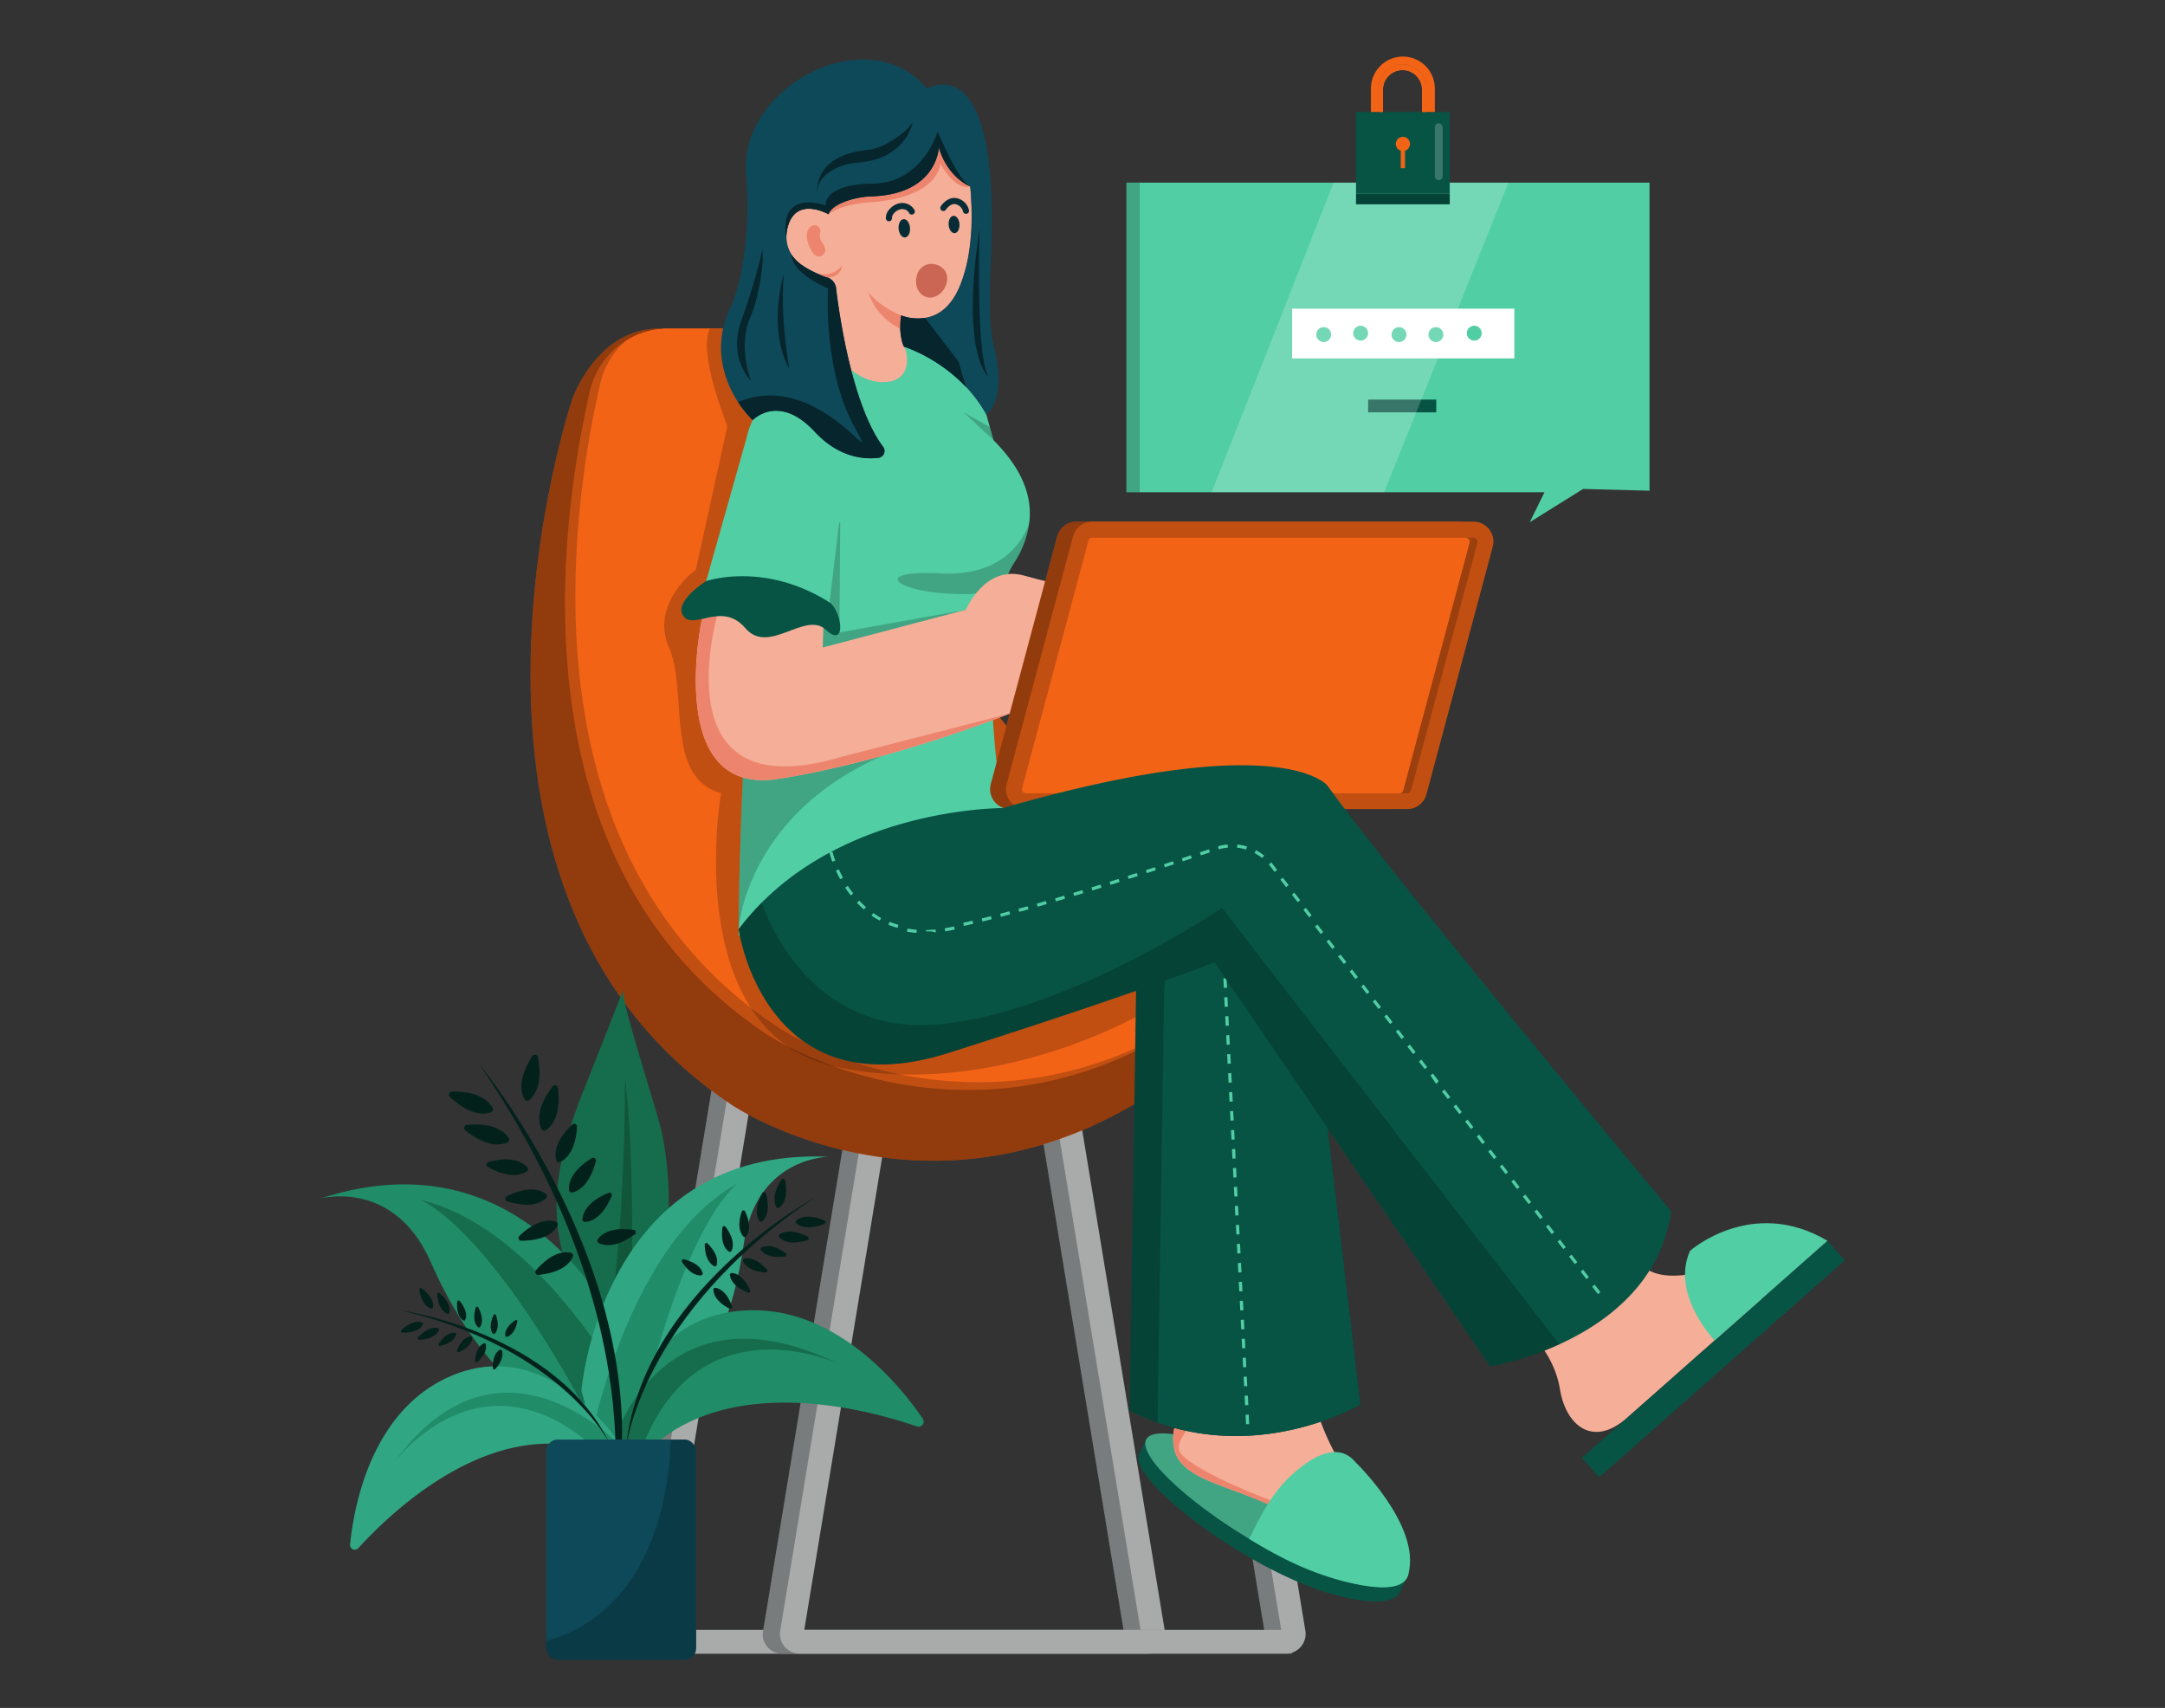 <svg xmlns="http://www.w3.org/2000/svg" viewBox="0 0 865.76 682.89"><rect x="0" y="0" width="865.76" height="682.89" fill="#333333" stroke="none"/><path d="M372.6,430.31H285.43L248.86,652.2a7.74,7.74,0,0,0,7.64,9h204L422.41,430.31Zm-114,221.39,34.93-211.9H414.36l34.92,211.9Z" fill="#797c7c"/><path d="M429.21,430.31h-137L255.69,652a7.89,7.89,0,0,0,7.78,9.17H458a7.89,7.89,0,0,0,7.78-9.17ZM265.37,651.7l34.92-211.9H421.16l34.93,211.9Z" fill="#a9aaaa"/><path d="M428.85,430.31H341.69L305.12,652.2a7.74,7.74,0,0,0,7.63,9h204L478.67,430.31Zm-114,221.39,34.93-211.9H470.61l34.93,211.9Z" fill="#797c7c"/><path d="M485.47,430.31h-137L312,652a7.89,7.89,0,0,0,7.78,9.17H514.24A7.89,7.89,0,0,0,522,652ZM321.62,651.7l34.93-211.9H477.41l34.93,211.9Z" fill="#a9aaaa"/><path d="M293,159.74h-27.1l-2.19-28.38c-25.29,0-34.9,28.38-34.9,28.38S163,355.81,293,442c0,0,87.37,58.64,181.88-15.1L360.45,283.22Z" fill="#f36316"/><path d="M293,159.74h-27.1l-2.19-28.38c-25.29,0-34.9,28.38-34.9,28.38S163,355.81,293,442c0,0,87.37,58.64,181.88-15.1L360.45,283.22Z" opacity="0.4"/><path d="M374.24,254.84,306.8,131.36H267.33a32.17,32.17,0,0,0-16.85,4.75h0a32.31,32.31,0,0,0-14.6,20.37c-12.7,55.68-30.5,189.88,70.93,257.17,0,0,2.73,1.83,7.74,4.44a154.19,154.19,0,0,0,19.67,8.48A157.21,157.21,0,0,0,402.59,435c25.23-2.61,53.59-12,82.72-33.83,1.12-.83,2.24-1.69,3.37-2.57l-19.25-24.18Z" fill="#f36316"/><path d="M374.24,254.84,306.8,131.36H267.33a32.17,32.17,0,0,0-16.85,4.75h0a32.31,32.31,0,0,0-14.6,20.37c-12.7,55.68-30.5,189.88,70.93,257.17,0,0,2.73,1.83,7.74,4.44a154.19,154.19,0,0,0,19.67,8.48A157.21,157.21,0,0,0,402.59,435c25.23-2.61,53.59-12,82.72-33.83,1.12-.83,2.24-1.69,3.37-2.57l-19.25-24.18Z" opacity="0.2"/><path d="M374.24,254.84,306.8,131.36H267.33a32.17,32.17,0,0,0-16.85,4.75h0A32.25,32.25,0,0,0,240,153.45c-12.71,55.69-30.5,189.88,70.93,257.17,0,0,2.73,1.83,7.74,4.44a152.76,152.76,0,0,0,19.67,8.48,157.21,157.21,0,0,0,68.38,8.38c24-2.49,50.9-11.13,78.57-30.8,1.12-.83,2.24-1.69,3.37-2.57l-19.25-24.18Z" fill="#f36316"/><path d="M306.8,131.36H284.06s-6,5.74,6.8,39l-12.61,57.4s-18.43,13.31-10.74,31.08-1.88,52,20.81,58.3c0,0-12.78,73.5,26.22,100.9a54.29,54.29,0,0,0,19.67,8.48l.74.16c63.38,13.19,122.42-21.79,122.42-21.79l12.06-30.57L374.24,254.84Z" opacity="0.2"/><path d="M394.41,165.68a58.67,58.67,0,0,0-32.94-27.14L369,173.38l8.25,7.89L397.3,176l-1.45-5.17Z" fill="#51cea4"/><path d="M389.86,169.11c-7.29-6.38-27.44-28.15-27.44-28.15l-36.16,1.15c-16,22.18-23.7,83.74-27.42,137.9,0,.36,0,.72-.07,1.08-2.87,42.37-3.31,80-3.38,90.43,0,1.64,0,2.6,0,2.81v0C321.59,332.32,401,323.11,401,323.11s-6-34.27-4-64.22c.88-13.21,3.32-25.59,8.51-33.81a38.41,38.41,0,0,0,6.13-16.48C413.63,190.25,398.61,176.76,389.86,169.11Z" fill="#51cea4"/><g opacity="0.2"><path d="M376.21,229.27c-30.18-1.61-17.29,8.94,12.33,8.24,0,0,10.15-3.52,8.33,18a9.9,9.9,0,0,0,.17,3.37c.88-13.21,3.32-25.59,8.51-33.81a38.41,38.41,0,0,0,6.13-16.48h0S406.38,230.87,376.21,229.27Z"/><polygon points="385.32 164.83 397.3 175.99 395.85 170.82 385.32 164.83"/></g><path d="M298.84,280c0,.36,0,.72-.07,1.08-2.87,42.37-3.31,80-3.38,90.43,0,0,3.28-61.87,91-79.81l-71.58-12.32Z" opacity="0.2"/><path d="M336,208.6S315.18,233.18,314.44,235s-10.18,23.91-10.18,23.91v9.67l20.19,5.55,50.6-3.44,11.18-26.87-50.55,9.06Z" opacity="0.2"/><path d="M442.38,232.35c-9.28,3.68-17.27,2.08-32.94-2.24s-23.21,13.69-23.21,13.69L329,258.89l.32-9.75-41-8.79-7.65,7.18S265.53,318.47,311,311.45c45.09-7,92.23-25.92,93-26.22h0s39.12-2,44.51-17.06C450.29,263.06,451.65,228.67,442.38,232.35Z" fill="#f5ae97"/><path d="M288.32,240.35l-7.65,7.18S265.53,318.47,311,311.45c45.09-7,92.23-25.92,93-26.22l-67.08,17.26C260.59,325.5,288.32,240.35,288.32,240.35Z" fill="#ed856e"/><path d="M331.74,240.87c-5-3.58-15.34-16.54-15.34-16.54L291.33,226l-9,6.33s-13.35,8.44-9,14.07,15.41-6.16,24.76,4.78,23.9-7.12,32.19.64S336.78,244.44,331.74,240.87Z" fill="#075445"/><path d="M309.9,157.73a28,28,0,0,0-11.3,17.17l-16.23,57.46s23.14-8.08,49.37,8.51l7-58.48a29,29,0,0,0-7.16-22C326.62,154.9,319.36,151.19,309.9,157.73Z" fill="#51cea4"/><path d="M388.11,73.4l-.82-20.56L356.37,47l-3.48-.66L351,49.81,331.31,85.66s-14.37-8.39-16.71,7.22c-1.08,7.33,3.68,12,8.54,14.84,0,0,0,0,0,0,.77.42,1.52.85,2.25,1.17a36.54,36.54,0,0,0,5.56,2.13,2.39,2.39,0,0,1,1.72,1.84s5.36,18.16-1.42,24.62c0,0,8.47,14.86,21.2,15.3s10.74-11.8,9-14.27c-1-1.42-1.28-4.53-1.3-7.29s.22-5.16.22-5.16c2,1.46,6.94,1.35,6.94,1.35,23.4-.34,21.18-44.18,21.18-44.18Z" fill="#f5ae97"/><path d="M328,93.11l0-.09a2.34,2.34,0,0,0-3.53-2.58c-1.47,1-2.63,3-1.16,7.24,2.85,8.14,7.14,4.22,6.64,1.72S327.12,96,328,93.11Z" fill="#ed856e"/><path d="M359.26,81.38a7.31,7.31,0,0,0-3.43,2.14,5.14,5.14,0,0,0-1.58,3.67,1.25,1.25,0,0,0,1.15,1.29,1.22,1.22,0,0,0,1.29-1.15c-.11-1.6,1.62-3.14,3.07-3.56a3.47,3.47,0,0,1,2.3.07,2.8,2.8,0,0,1,1.47,1.3A1.22,1.22,0,0,0,365.7,84,5.6,5.6,0,0,0,359.26,81.38Z" fill="#072c35"/><path d="M382.48,79.22c-2.47-.48-4.88,1.21-6.2,3.17a1.25,1.25,0,0,0,.2,1.72,1.23,1.23,0,0,0,1.72-.2c.86-1.28,2.31-2.53,3.79-2.3a4,4,0,0,1,3.09,2.82,1.22,1.22,0,0,0,2.43-.31A6.38,6.38,0,0,0,382.48,79.22Z" fill="#072c35"/><path d="M381.26,86.29c-1.2.1-2.06,1.72-1.91,3.63s1.24,3.39,2.44,3.3,2-1.72,1.9-3.63S382.45,86.2,381.26,86.29Z" fill="#072c35"/><path d="M361.34,87.63c-1.27.09-2.17,1.81-2,3.83s1.3,3.57,2.57,3.47,2.16-1.81,2-3.82S362.6,87.53,361.34,87.63Z" fill="#072c35"/><path d="M325.43,108.93A37.13,37.13,0,0,0,331,111s5.24,0,5.7-4.91C336.38,106.6,332.94,111.48,325.43,108.93Z" fill="#ed856e"/><path d="M374,46,329.32,70l2,15.69C337,81.27,348,80.89,348,80.89c27.8-2,28-15.45,28-15.45,6.76,11.54,11.89,9.12,11.89,9.12L384,44.45Z" fill="#ed856e"/><path d="M394.85,61c-5.74-37-24.12-25.5-24.12-25.5C357.09,19.22,334.05,21.42,317.6,33h0c-11.93,8.37-20.38,21.63-19.25,36.3,2.7,34.93-6,53.09-6,53.09-8.17,16.43-2.21,30.68,2.84,38.54A43.93,43.93,0,0,0,301,168s10.31-11,24.84,4.65c9.63,10.35,19.74,11.09,25.46,10.4a2.75,2.75,0,0,0,1.85-4.39c-12.58-16.8-17.69-54-18.81-63.4a5.12,5.12,0,0,0-3.17-4.2,3.89,3.89,0,0,0-.93-.25s-7.21-2.64-11.09-6a13.91,13.91,0,0,1-2.57-2.9,12.87,12.87,0,0,1-2.1-7.29,15.16,15.16,0,0,1,.94-5.21c3.91-10.66,15.89-3.8,15.89-3.8,1-2.46,4.11-4.14,7.2-5.24a34.85,34.85,0,0,1,10.37-1.89c26.05-1,26.58-19.6,26.58-19.6s2.46,10.8,12.43,15.64a93.05,93.05,0,0,1,.39,20.62,66.57,66.57,0,0,1-4.75,20c-.11.25-.22.52-.35.76,0,.06-.07.17-.12.3-3.56,7.5-8.66,10.18-13.12,10.89a18.94,18.94,0,0,1-9.55-1,22.57,22.57,0,0,0,1.08,12.45,64.73,64.73,0,0,1,24.76,16.1,55.33,55.33,0,0,1,8.18,11s8.65-5.6,3-27.21C393.1,121.78,399.37,90.26,394.85,61Z" fill="#0e4959"/><path d="M355.25,57.07a21.64,21.64,0,0,1-8.6,2.91c-21.82,2.39-19.79,16.82-19.79,16.82,0-4.45,3.39-7.36,6.73-9.16a23.39,23.39,0,0,1,9.35-2.6c19.58-1.5,22-16.08,22-16.08C363,52.07,358.69,55.05,355.25,57.07Z" fill="#06252c"/><path d="M347.23,116.85A24.12,24.12,0,0,0,360,131.36l.15-.11c0-2.76.22-5.16.22-5.16S352.39,123.19,347.23,116.85Z" fill="#ed856e"/><path d="M375,52.55S369,73.2,349,73.42s-18.84,8.75-18.84,8.75-18.46-7-15.81,12.49h.09a15.16,15.16,0,0,1,.94-5.21c3.91-10.66,15.89-3.8,15.89-3.8,1-2.46,4.11-4.14,7.2-5.24a34.85,34.85,0,0,1,10.37-1.89c26.05-1,26.58-19.6,26.58-19.6s2.46,10.8,12.43,15.64C382.31,70.8,375,52.55,375,52.55Z" fill="#06252c"/><path d="M391.71,91.49c-7.75,50.92,3.64,59.22,3.64,59.22C390.07,143,391.71,91.49,391.71,91.49Z" fill="#06252c"/><path d="M334.34,115.27a5.12,5.12,0,0,0-3.17-4.2,3.89,3.89,0,0,0-.93-.25s-7.21-2.64-11.09-6a13.91,13.91,0,0,1-2.57-2.9s-1.09,6.38,14.57,13.44c0,0-2.21,31.95,10.38,55s-13.71-23.57-46.34-9.57A43.93,43.93,0,0,0,301,168s10.31-11,24.84,4.65c9.63,10.35,19.74,11.09,25.46,10.4a2.75,2.75,0,0,0,1.85-4.39C340.57,161.87,335.46,124.68,334.34,115.27Z" fill="#06252c"/><path d="M369.94,127.12a18.94,18.94,0,0,1-9.55-1,22.57,22.57,0,0,0,1.08,12.45,64.73,64.73,0,0,1,24.76,16.1l-2.92-10.06S376.9,136.18,369.94,127.12Z" fill="#06252c"/><path d="M296.47,128.06c-5.53,15.17,3.9,24.26,3.9,24.26s-5.4-13.46-.5-25.07a50.06,50.06,0,0,0,2.74-8.18c1.28-5.47,2.87-13.79,2.27-19.23A246.31,246.31,0,0,1,296.47,128.06Z" fill="#06252c"/><path d="M313.48,109.27c-6.69,24.85,2.16,38.11,2.16,38.11C311.66,125,313.48,109.27,313.48,109.27Z" fill="#06252c"/><path d="M374.48,105.84A6,6,0,0,0,366.7,110c-1.17,3.84.49,7.75,3.72,8.74s6.8-1.33,8-5.17S377.71,106.83,374.48,105.84Z" fill="#cb6655"/><path d="M582.9,208.6H430.42a7.94,7.94,0,0,0-7.67,5.88l-26.53,99a7.94,7.94,0,0,0,7.67,10H556.36a7.93,7.93,0,0,0,7.67-5.88l26.53-99.06A7.93,7.93,0,0,0,582.9,208.6Z" fill="#f36316"/><path d="M582.9,208.6H430.42a7.94,7.94,0,0,0-7.67,5.88l-26.53,99a7.94,7.94,0,0,0,7.67,10H556.36a7.93,7.93,0,0,0,7.67-5.88l26.53-99.06A7.93,7.93,0,0,0,582.9,208.6Z" opacity="0.4"/><path d="M589.27,208.6H436.79a7.94,7.94,0,0,0-7.67,5.88l-26.53,99a7.94,7.94,0,0,0,7.66,10H562.73a7.93,7.93,0,0,0,7.67-5.88l26.53-99.06A7.93,7.93,0,0,0,589.27,208.6Z" fill="#f36316"/><path d="M589.27,208.6H436.79a7.94,7.94,0,0,0-7.67,5.88l-26.53,99a7.94,7.94,0,0,0,7.66,10H562.73a7.93,7.93,0,0,0,7.67-5.88l26.53-99.06A7.93,7.93,0,0,0,589.27,208.6Z" opacity="0.2"/><path d="M589.27,214.93H436.79a1.6,1.6,0,0,0-1.55,1.18L408.7,315.17a1.56,1.56,0,0,0,.28,1.39,1.55,1.55,0,0,0,1.27.63H562.73a1.6,1.6,0,0,0,1.55-1.19L590.82,217a1.6,1.6,0,0,0-1.55-2Z" opacity="0.2"/><path d="M586.13,214.93H436.79a1.6,1.6,0,0,0-1.55,1.18L408.7,315.17a1.56,1.56,0,0,0,.28,1.39,1.55,1.55,0,0,0,1.27.63H559.59a1.62,1.62,0,0,0,1.56-1.19L587.68,217a1.6,1.6,0,0,0-1.55-2Z" fill="#f36316"/><path d="M556.38,622.57s-52.62-38.59-90-43.45l-.34,0-7.44-4-2.78,5.68c-6.95,9.34,44.39,48.76,80,57.42,15.34,3.73,21.72,2,23.85-1.41h0l.19-.41.05-.09,2.78-5.68-3-1.61A29,29,0,0,0,556.38,622.57Z" fill="#075445"/><path d="M515.94,590.28c-15.2-7.89-32.14-14.94-46.73-16.84-25.76-3.36-3.07,21.14,27.37,40,13.68,8.5,28.94,15.86,42.05,19,18.17,4.42,23.78,1.2,24.62-3.44,1-5.21-4.08-12.2-4.08-12.2A370.41,370.41,0,0,0,515.94,590.28Z" fill="#51cea4"/><path d="M515.94,590.28c-15.2-7.89-32.14-14.94-46.73-16.84-25.76-3.36-3.07,21.14,27.37,40,13.68,8.5,28.94,15.86,42.05,19,18.17,4.42,23.78,1.2,24.62-3.44,1-5.21-4.08-12.2-4.08-12.2A370.41,370.41,0,0,0,515.94,590.28Z" opacity="0.2"/><path d="M554.87,605h0a37.18,37.18,0,0,0-3.24-2.51c-17.22-12-24.8-37.88-24.8-37.88s-39.65-28.95-41.39-18.6c-.72,4.3-4.07,7.76-7.55,11.54-4.9,5.33-10,11.29-8.45,21.11,2.72,16.82,35.24,15.12,56.74,34.94s28.09,7.81,28.09,7.81S566.81,615.41,554.87,605Z" fill="#f5ae97"/><path d="M554.87,605c.38.39,7.92,8.13-1,14.11,0,0,.28-5.32-4.38-7.29,0,0,6.21,8.31-1.95,10.88s-23.2-17.9-31.64-20.18-42.84-16.17-44.37-22.71,13.33-18.2,13.33-18.2l-7-4.07c-4.9,5.33-10,11.29-8.45,21.11,2.72,16.82,35.24,15.12,56.74,34.94s28.09,7.81,28.09,7.81S566.81,615.41,554.87,605Z" fill="#ed856e"/><path d="M542.17,584.76c-6.93-8.42-17.18-2.88-26.23,5.52-9.61,8.92-15,22.85-16.45,25,13.69,8.5,26,14.09,39.14,17.28,18.17,4.42,23.78,1.2,24.62-3.44C568.2,609.86,542.17,584.76,542.17,584.76Z" fill="#51cea4"/><path d="M522.62,384.25a30.59,30.59,0,0,0-9.83-18.3c-5.42-4.89-19.83-6.8-27.72-6.8a30.66,30.66,0,0,0-30.66,30.66l-2.67,174.24a92.45,92.45,0,0,0,11.16,4.78c43.32,15.34,81.06-7.31,81.06-7.31l-21-177.3Z" fill="#075445"/><path d="M522.62,384.25a30.59,30.59,0,0,0-9.83-18.3c-5.42-4.89-19.83-6.8-27.72-6.8a30.66,30.66,0,0,0-30.66,30.66l-2.67,174.24a92.45,92.45,0,0,0,11.16,4.78c43.32,15.34,81.06-7.31,81.06-7.31l-21-177.3Z" opacity="0.2"/><path d="M522.62,384.25a30.59,30.59,0,0,0-9.83-18.3,30.76,30.76,0,0,0-9.36-1.45c-16.93,0-37.88,14.78-37.88,31.72L462.9,568.83c43.32,15.34,81.06-7.31,81.06-7.31l-21-177.3Z" fill="#075445"/><path d="M498.28,569.44l-.2-3.79,1.27-.06.19,3.79Zm-.39-7.58-.19-3.8L499,558l.2,3.79Zm-.38-7.59-.2-3.79,1.27-.06.19,3.79Zm-.39-7.58-.19-3.8,1.26-.06.19,3.79Zm-.39-7.59-.19-3.79,1.26-.06L498,539Zm-.38-7.58-.2-3.8,1.27-.06.19,3.79Zm-.39-7.59-.19-3.79,1.26-.06.2,3.79Zm-.38-7.58-.2-3.8,1.27-.06.19,3.79Zm-.39-7.59L495,505l1.26-.06.19,3.79Zm-.39-7.58-.19-3.8,1.26-.06.2,3.79Zm-.38-7.59-.2-3.79,1.27-.07.19,3.8ZM494,486l-.19-3.8,1.26-.06.2,3.79Zm-.38-7.59-.2-3.79,1.27-.07.19,3.8Zm-.39-7.58-.19-3.8,1.26-.06.19,3.79Zm-.39-7.59-.19-3.79,1.26-.07.2,3.8Zm-.38-7.58-.2-3.8,1.27-.06.19,3.79Zm-.39-7.59-.19-3.79,1.26-.07.2,3.8Zm-.38-7.58-.2-3.8,1.27-.06.19,3.79Zm-.39-7.59-.19-3.79,1.26-.07.19,3.8Zm-.39-7.58-.19-3.8,1.27-.06.19,3.79Zm-.38-7.59-.19-3.79,1.26-.07.19,3.8Zm-.39-7.58-.19-3.8,1.26-.06.2,3.79Zm-.38-7.59-.2-3.79,1.27-.07.19,3.8ZM489.4,395l-.19-3.8,1.26-.06.19,3.79ZM489,387.4l-.19-3.79,1.27-.07.19,3.8Zm-.38-7.58-.19-3.8,1.26-.06.19,3.79Zm-.39-7.59-.19-3.79,1.26-.07.2,3.8Z" fill="#51cea4"/><path d="M664.46,509.66h0a16.44,16.44,0,0,1-6.32-2.46c-11.69-7.92-47.81,24.28-47.81,24.28s11.09,9.28,13.46,23.91c2.31,14.16,12.53,23,25.6,12.55.43-.34.85-.7,1.29-1.08l53.77-47.5L693,504S676.61,511.87,664.46,509.66Z" fill="#f5ae97"/><rect x="619.64" y="538.16" width="131.01" height="10.39" transform="translate(-188.07 589.69) rotate(-41.45)" fill="#075445"/><path d="M675.85,500.09c-7.9,17.35,9.8,35.88,9.8,35.88l45.13-39.87C700.6,478.22,675.85,500.09,675.85,500.09Z" fill="#51cea4"/><path d="M401,323.11s-58.32-.44-96.42,37.81a102.15,102.15,0,0,0-9.22,10.6s10.17,72.88,84,49.46,106.3-36.2,106.3-36.2l110.2,161.57a119.78,119.78,0,0,0,27.64-8.82c18.67-8.5,40.64-24.46,44.77-53.2,0,0-111.27-133.71-137.36-170.12C530.93,314.21,513.33,290.7,401,323.11Z" fill="#075445"/><path d="M373.11,409.69c-51.66,3.45-68.1-47.85-68.1-47.85l-.4-.92a102.15,102.15,0,0,0-9.22,10.6s10.17,72.88,84,49.46,106.3-36.2,106.3-36.2l110.2,161.57a119.78,119.78,0,0,0,27.64-8.82l0-.12L488.68,363S424.77,406.23,373.11,409.69Z" opacity="0.2"/><path d="M639,517.42l-2.31-3,1-.77,2.31,3Zm-4.62-6-2.31-3,1-.77,2.3,3Zm-4.62-6-2.31-3,1-.77,2.31,3Zm-4.62-6-2.31-3,1-.77,2.31,3Zm-4.62-6-2.31-3,1-.77,2.31,3Zm-4.62-6-2.31-3,1-.77,2.31,3Zm-4.62-6-2.31-3,1-.77,2.31,3Zm-4.61-6-2.31-3,1-.77,2.31,3Zm-4.62-6-2.31-3,1-.77,2.31,3Zm-4.62-6-2.31-3,1-.77,2.31,3Zm-4.62-6-2.31-3,1-.77,2.31,3Zm-4.62-6-2.31-3,1-.77,2.31,3Zm-4.62-6-2.31-3,1-.77,2.3,3Zm-4.62-6-2.31-3,1-.77,2.31,3Zm-4.62-6L572,430l1-.77,2.31,3Zm-4.62-6-2.31-3,1-.77,2.31,3Zm-4.62-6-2.31-3,1-.76,2.31,3Zm-4.62-6-2.31-3,1-.77,2.31,3Zm-4.61-6-2.31-3,1-.77,2.31,3Zm-4.62-6-2.31-3,1-.77,2.31,3Zm-4.62-6-2.31-3,1-.77,2.31,3Zm-4.62-6-2.31-3,1-.77,2.31,3Zm-4.62-6-2.31-3,1-.77,2.31,3Zm-4.62-6-2.31-3,1-.77,2.3,3Zm-4.62-6-2.31-3,1-.76,2.31,3Zm-157.79-.33,0-1.26c1.22,0,2.48-.09,3.74-.21l.12,1.26C372.88,372.31,371.59,372.38,370.34,372.4Zm-3.85-.11c-1.29-.1-2.58-.26-3.82-.48l.22-1.24c1.2.21,2.44.36,3.69.46Zm11.5-.6-.21-1.25,1.48-.27,2.23-.45.25,1.24-2.23.45ZM358.91,371a35.79,35.79,0,0,1-3.65-1.27l.48-1.17a33.26,33.26,0,0,0,3.52,1.22Zm26.56-.79-.28-1.24c1.2-.26,2.44-.55,3.7-.85l.29,1.23Zm7.41-1.75-.3-1.23,3.68-.92.32,1.22Zm-41.1-.39a35,35,0,0,1-3.28-2l.73-1a32.56,32.56,0,0,0,3.16,2Zm171.73-1.32-2.31-3,1-.77,2.31,3Zm-123.25-.17-.32-1.23,3.67-1,.33,1.22Zm7.35-2-.34-1.22,3.66-1,.34,1.22Zm-62.15-.94c-.95-.84-1.89-1.74-2.77-2.68l.92-.87a36.4,36.4,0,0,0,2.69,2.59Zm69.47-1.12-.35-1.22,3.65-1.05.35,1.22Zm104-1.81-2.31-3,1-.77,2.31,3Zm-96.66-.31-.35-1.21,3.63-1.08.36,1.21Zm7.28-2.17-.36-1.21,3.63-1.11.37,1.21Zm-89.33-.2c-.78-1-1.53-2.05-2.24-3.14l1.06-.69c.69,1.06,1.42,2.08,2.17,3Zm96.62-2-.38-1.21,3.63-1.12.38,1.21Zm77.47-1.33-2.31-3,1-.77,2.31,3Zm-70.21-.93-.38-1.21,3.62-1.14.39,1.21ZM336,351.55c-.61-1.11-1.19-2.27-1.73-3.44l1.16-.53c.52,1.15,1.08,2.28,1.68,3.36Zm115.35-.13-.38-1.2,3.62-1.16.38,1.21Zm7.24-2.32-.39-1.2,3.62-1.17.39,1.2Zm51.1-.49-1.8-2.35-.5-.63,1-.81.54.67,1.8,2.35Zm-43.86-1.86-.4-1.2,3.61-1.18.4,1.2Zm-133-2.21a33.75,33.75,0,0,1-1.17-3.71l1.23-.29a35.41,35.41,0,0,0,1.13,3.57ZM473,344.38l-.4-1.2,3.61-1.2.4,1.2Zm31.73-1.32a19.57,19.57,0,0,0-3.06-2l.59-1.12a20.93,20.93,0,0,1,3.26,2.16ZM480.23,342l-.4-1.2,3.6-1.21.4,1.2Zm18.06-2.35a19.29,19.29,0,0,0-3.6-.72l.13-1.26a20,20,0,0,1,3.83.77Zm-10.87-.05-.36-1.22a20.17,20.17,0,0,1,3.84-.73l.12,1.26A18.32,18.32,0,0,0,487.42,339.58Z" fill="#51cea4"/><polygon points="659.63 73.02 659.63 196.2 633.06 195.5 611.73 208.8 617.62 196.82 455.52 196.82 455.52 73.02 659.63 73.02" fill="#51cea4"/><rect x="450.45" y="73.02" width="5.07" height="123.8" fill="#51cea4"/><rect x="450.45" y="73.02" width="5.07" height="123.8" opacity="0.2"/><rect x="516.7" y="123.42" width="88.87" height="19.88" fill="#fff"/><circle cx="529.34" cy="133.78" r="2.98" fill="#51cea4"/><circle cx="544.1" cy="133.21" r="2.98" fill="#51cea4"/><circle cx="559.44" cy="133.78" r="2.98" fill="#51cea4"/><circle cx="574.2" cy="133.78" r="2.98" fill="#51cea4"/><circle cx="589.53" cy="133.21" r="2.98" fill="#51cea4"/><rect x="547.09" y="159.76" width="27.26" height="5.11" fill="#075445"/><path d="M263,446.47c-8.14-27.12-13.54-44.43-13.93-50.32,0,0-9.76,25-15.46,39.19C221,466.63,218,491,231,516.65c0,0,.07,14,.19,14.65s14.45,14.3,14.45,14.3l21.56-13.27-1.47-23.39S271.12,473.58,263,446.47Z" fill="#166d4d"/><path d="M239.8,546.33l11.61,3.7s4-75-1.47-118.94C249.94,431.09,250.2,509.94,239.8,546.33Z" fill="#12563a"/><path d="M254.72,546s-20.24-55-69.43-69.18h0c-15.94-4.58-34.9-4.87-57.19,2.39,0,0,27.4-7.61,42.57,22.07.55,1.08,1.08,2.21,1.61,3.39,14.75,33.65,34.1,52.41,46.46,57.24,7.5,2.93,16.77,10.49,22.91,16,4,3.56,6.62,6.24,6.62,6.24l6.61-1.08-.07-19.49Z" fill="#208c68"/><path d="M168,479.72c.88.33,29,11.17,73.68,98.2,4,3.56,6.62,6.24,6.62,6.24l6.61-1.08-.07-19.49C243.62,543.23,210.62,489.66,168,479.72Z" fill="#166d4d"/><path d="M278.43,474.89h0C237,500.42,232.5,556,232.5,556l4.42,16.1L241.83,590l6.33-.69s1.74-3.14,4.47-7.41c4.22-6.59,10.78-15.88,16.9-20.48,10.09-7.59,23-29.71,27.94-64.3.17-1.22.37-2.39.61-3.51,6.3-31.07,33.35-31.1,33.35-31.1C309.15,461.52,291.85,466.62,278.43,474.89Z" fill="#31a683"/><path d="M236.92,572.1,241.83,590l6.33-.69s1.74-3.14,4.47-7.41c18.65-91.12,41.67-108.25,42.4-108.77C258.49,493.09,242,550.59,236.92,572.1Z" fill="#208c68"/><path d="M237.56,564.94c-12-12-31.94-25.1-56.38-15.12-32.73,13.35-39.7,52.79-41.18,67.68a1.91,1.91,0,0,0,3.32,1.48c12.4-13.67,54-54.36,96.84-37.88q2.4.92,4.8,2.08a5,5,0,0,0,1.8.52,2.74,2.74,0,0,0,2.83-1.26,3,3,0,0,0-.18-3A93.37,93.37,0,0,0,237.56,564.94Z" fill="#31a683"/><path d="M157.63,584.75c3.09-4.2,37.5-46.38,82.53-3.65q2.4.92,4.8,2.08a5,5,0,0,0,1.8.52,2.74,2.74,0,0,0,2.83-1.26,3,3,0,0,0-.18-3S200.45,525.25,157.63,584.75Z" fill="#208c68"/><path d="M157.63,584.75l-.09.12Z" fill="#208c68"/><path d="M157.46,585l.08-.11A1,1,0,0,1,157.46,585Z" fill="#3c7219"/><path d="M157.46,585l-.05.07Z" fill="#3c7219"/><path d="M294.54,524.25c-28.46,3.24-40.62,26.08-45.79,43.78A101.24,101.24,0,0,0,245,588a3.21,3.21,0,0,0,1.39,2.94,3,3,0,0,0,3.35-.27,5.63,5.63,0,0,0,1.44-1.44c1.11-1.57,2.28-3.07,3.48-4.48,32.19-38,93-21,111.94-14.42a2.08,2.08,0,0,0,2.4-3.14C359.85,553.81,332.65,519.9,294.54,524.25Z" fill="#208c68"/><path d="M248.75,568A101.24,101.24,0,0,0,245,588a3.21,3.21,0,0,0,1.39,2.94,3,3,0,0,0,3.35-.27,5.63,5.63,0,0,0,1.44-1.44c1.11-1.57,2.28-3.07,3.48-4.48,20.82-64.85,76.49-41.33,80.63-39.48C284.09,520.46,259.55,547,248.75,568Z" fill="#166d4d"/><path d="M160.9,524.08C225.21,539.36,244,577.49,244,577.49,222.35,532.71,160.9,524.08,160.9,524.08Z" fill="#03211b"/><path d="M168.68,515.15a.62.62,0,0,0-1,.61c.94,5.61,3.48,7,4.65,7.41a.63.63,0,0,0,.8-.48C173.36,521.47,173.24,518.57,168.68,515.15Z" fill="#03211b"/><path d="M175.81,517a.62.62,0,0,0-1,.52c.5,5.68,2.91,7.31,4.06,7.76a.62.62,0,0,0,.83-.42C180,523.67,180.09,520.77,175.81,517Z" fill="#03211b"/><path d="M182.83,520.49c-.39,5.07,1.49,6.86,2.43,7.44a.55.55,0,0,0,.79-.25c.46-1,1-3.55-2.23-7.5A.56.56,0,0,0,182.83,520.49Z" fill="#03211b"/><path d="M190.23,522.86c-1.39,4.9.1,7,.91,7.77a.55.55,0,0,0,.83-.09c.64-.89,1.66-3.28-.71-7.79A.56.56,0,0,0,190.23,522.86Z" fill="#03211b"/><path d="M197.37,525.82c-2,4.35-.93,6.54-.28,7.36a.53.53,0,0,0,.78,0c.73-.75,2-2.82.47-7.35A.52.52,0,0,0,197.37,525.82Z" fill="#03211b"/><path d="M206.06,527.88c-3.95,2.71-4.14,5.15-4,6.18a.52.52,0,0,0,.65.43c1-.26,3.18-1.38,4.16-6.07A.52.52,0,0,0,206.06,527.88Z" fill="#03211b"/><path d="M168.77,528.76c-1.16-.43-4-.84-8.23,3a.62.62,0,0,0,.42,1.08c5.7.08,7.57-2.15,8.14-3.25A.62.62,0,0,0,168.77,528.76Z" fill="#03211b"/><path d="M175.21,531.05c-1.18-.34-4.09-.52-8,3.67a.63.63,0,0,0,.5,1c5.7-.37,7.38-2.74,7.87-3.88A.63.63,0,0,0,175.21,531.05Z" fill="#03211b"/><path d="M181.92,532.88c-1.1-.12-3.69.15-6.47,4.42a.55.55,0,0,0,.59.84c5-1.17,6.1-3.51,6.36-4.58A.56.56,0,0,0,181.92,532.88Z" fill="#03211b"/><path d="M188.24,534.33c-1.1.09-3.59.87-5.47,5.6a.56.56,0,0,0,.75.72c4.63-2.13,5.28-4.65,5.32-5.75A.55.55,0,0,0,188.24,534.33Z" fill="#03211b"/><path d="M193.49,537.13c-1,.43-3.15,1.92-3.51,7a.56.56,0,0,0,.93.45c3.77-3.42,3.63-6,3.33-7.08A.55.55,0,0,0,193.49,537.13Z" fill="#03211b"/><path d="M199.91,539.69c-1,.52-2.95,2.21-2.84,7.3a.57.57,0,0,0,1,.37c3.42-3.77,3-6.35,2.64-7.38A.56.56,0,0,0,199.91,539.69Z" fill="#03211b"/><path d="M250.2,579.74s5.5-54,75.57-100.87C325.77,478.87,256.15,516.56,250.2,579.74Z" fill="#03211b"/><path d="M312.5,471.65c-3.93,6.12-2.78,9.64-2,11a.8.8,0,0,0,1.17.23c1.25-1,3.63-3.81,2.27-10.95A.8.8,0,0,0,312.5,471.65Z" fill="#03211b"/><path d="M304.8,477.05c-3.44,6.4-2,9.83-1.11,11.12a.79.79,0,0,0,1.18.13c1.17-1.05,3.32-4.07,1.4-11.08A.8.8,0,0,0,304.8,477.05Z" fill="#03211b"/><path d="M296.63,484.41c-2.08,6.15-.31,9,.67,10a.7.7,0,0,0,1.06-.06c.88-1.1,2.33-4.08-.41-10A.71.71,0,0,0,296.63,484.41Z" fill="#03211b"/><path d="M288.88,490.8c-.82,6.45,1.46,8.85,2.63,9.63a.71.71,0,0,0,1-.26c.63-1.26,1.47-4.46-2.38-9.7A.71.71,0,0,0,288.88,490.8Z" fill="#03211b"/><path d="M281.81,497.68c.16,6.11,2.63,8,3.83,8.58a.67.67,0,0,0,.92-.4c.41-1.26.72-4.36-3.61-8.67A.67.67,0,0,0,281.81,497.68Z" fill="#03211b"/><path d="M273.47,503.52a.67.67,0,0,0-.73,1c3.27,5.17,6.37,5.54,7.68,5.41a.67.67,0,0,0,.59-.81C280.72,507.84,279.4,505,273.47,503.52Z" fill="#03211b"/><path d="M329.64,487.93c-6.73-2.77-10-1-11.19,0a.8.8,0,0,0,0,1.19c1.17,1,4.4,2.89,11.19.26A.8.8,0,0,0,329.64,487.93Z" fill="#03211b"/><path d="M322.92,494.42c-6.49-3.3-9.88-1.78-11.15-.85a.79.79,0,0,0-.11,1.19c1.09,1.14,4.16,3.23,11.13,1.13A.79.79,0,0,0,322.92,494.42Z" fill="#03211b"/><path d="M314.27,501.15c-5.23-3.87-8.45-3-9.7-2.4a.71.71,0,0,0-.27,1c.78,1.16,3.18,3.46,9.63,2.65A.71.71,0,0,0,314.27,501.15Z" fill="#03211b"/><path d="M297.66,503.29a.72.72,0,0,0-.47,1c.54,1.3,2.44,4,8.92,4.5a.71.71,0,0,0,.58-1.19C302.33,502.74,299,502.92,297.66,503.29Z" fill="#03211b"/><path d="M292.62,509a.7.7,0,0,0-.73.77c.12,1.4,1.1,4.57,7.14,7a.71.71,0,0,0,.91-1C297.24,509.88,294,509,292.62,509Z" fill="#03211b"/><path d="M286.09,514.91a.7.7,0,0,0-.8.69c0,1.41.66,4.66,6.44,7.64a.71.71,0,0,0,1-.87C290.6,516.23,287.48,515.1,286.09,514.91Z" fill="#03211b"/><path d="M242.74,615.94c28.09-95.22-51.09-190.43-51.09-190.43C266.13,534.38,242.74,615.94,242.74,615.94Z" fill="#03211b"/><path d="M212.84,422.31c-6.14,9.58-4.32,15.09-3.07,17.21a1.23,1.23,0,0,0,1.82.35c1.95-1.5,5.68-5.95,3.52-17.12A1.24,1.24,0,0,0,212.84,422.31Z" fill="#03211b"/><path d="M220.93,434.45c-6.87,9.07-5.49,14.71-4.41,16.92a1.24,1.24,0,0,0,1.79.49c2.06-1.35,6.13-5.49,4.85-16.79A1.24,1.24,0,0,0,220.93,434.45Z" fill="#03211b"/><path d="M228.86,449.63c-7.39,7-7,12.14-6.39,14.25a1.1,1.1,0,0,0,1.5.7c2-.88,6.22-3.93,6.77-14.07A1.12,1.12,0,0,0,228.86,449.63Z" fill="#03211b"/><path d="M236.61,463.07c-8.62,5.36-9.28,10.51-9.08,12.7a1.11,1.11,0,0,0,1.34,1c2.15-.46,6.86-2.62,9.41-12.46A1.11,1.11,0,0,0,236.61,463.07Z" fill="#03211b"/><path d="M243.18,477c-8.8,3.74-10.15,8.42-10.28,10.49a1,1,0,0,0,1.1,1.11c2.07-.13,6.76-1.45,10.55-10.22A1,1,0,0,0,243.18,477Z" fill="#03211b"/><path d="M253.26,491.73c-9.47-1.29-13,2-14.21,3.75a1.06,1.06,0,0,0,.38,1.52c1.84.95,6.56,2.22,14.3-3.38A1,1,0,0,0,253.26,491.73Z" fill="#03211b"/><path d="M180.75,436.42a1.25,1.25,0,0,0-.84,2.16c8.33,7.78,14.08,7,16.4,6.13A1.23,1.23,0,0,0,197,443C195.85,440.79,192.14,436.31,180.75,436.42Z" fill="#03211b"/><path d="M186.75,449.75a1.25,1.25,0,0,0-.67,2.22c8.9,7.09,14.58,5.85,16.82,4.82a1.24,1.24,0,0,0,.54-1.78C202.14,452.91,198.09,448.74,186.75,449.75Z" fill="#03211b"/><path d="M195.4,464.55a1.12,1.12,0,0,0-.26,2.06c8.9,4.92,13.71,3,15.54,1.75a1.11,1.11,0,0,0,.2-1.65C209.43,465.06,205.24,462,195.4,464.55Z" fill="#03211b"/><path d="M218.27,477.33c-1.75-1.34-6.46-3.52-15.6.94a1.12,1.12,0,0,0,.15,2.07c9.7,3.07,14,.22,15.58-1.36A1.11,1.11,0,0,0,218.27,477.33Z" fill="#03211b"/><path d="M222.28,488.53c-2.08-.74-7.23-1.4-14.59,5.62a1.11,1.11,0,0,0,.77,1.92c10.17,0,13.44-4,14.44-6A1.12,1.12,0,0,0,222.28,488.53Z" fill="#03211b"/><path d="M228.32,500.92c-2.14-.54-7.33-.7-14,7a1.12,1.12,0,0,0,.95,1.84c10.12-1,13-5.29,13.8-7.34A1.12,1.12,0,0,0,228.32,500.92Z" fill="#03211b"/><rect x="218.42" y="575.57" width="59.97" height="88.1" rx="4.68" fill="#0e4959"/><path d="M273.71,575.57h-5.5c-.47,18-5.8,68.23-49.79,80.53V659a4.67,4.67,0,0,0,4.68,4.68h50.61a4.67,4.67,0,0,0,4.67-4.68V580.25A4.68,4.68,0,0,0,273.71,575.57Z" opacity="0.2"/><polygon points="603.24 73.02 553.51 196.82 484.53 196.82 533.28 73.02 603.24 73.02" fill="#fff" opacity="0.2"/><rect x="542.26" y="44.77" width="37.48" height="32.65" fill="#075445"/><rect x="542.26" y="77.42" width="37.48" height="4.26" fill="#075445"/><rect x="542.26" y="77.42" width="37.48" height="4.26" opacity="0.2"/><path d="M561,22.62h0A12.78,12.78,0,0,0,548.22,35.4v9.37h3.12V35.26a9.52,9.52,0,0,1,9.52-9.52h0a9.51,9.51,0,0,1,9.51,9.52v9.51h3.41V35.4A12.78,12.78,0,0,0,561,22.62Z" fill="#f36316"/><path d="M560.86,25.74h0a9.52,9.52,0,0,0-9.52,9.52v9.51h1.71V36.11a7.81,7.81,0,1,1,15.61,0v8.66h1.71V35.26A9.51,9.51,0,0,0,560.86,25.74Z" fill="#f36316"/><path d="M560.86,25.74h0a9.52,9.52,0,0,0-9.52,9.52v9.51h1.71V36.11a7.81,7.81,0,1,1,15.61,0v8.66h1.71V35.26A9.51,9.51,0,0,0,560.86,25.74Z" fill="#f36316"/><path d="M563.84,57.54a2.84,2.84,0,1,0-3.69,2.71v7h1.7v-7A2.84,2.84,0,0,0,563.84,57.54Z" fill="#f36316"/><rect x="573.78" y="49.31" width="3.12" height="22.71" rx="1.5" fill="#fff" opacity="0.2"/></svg>